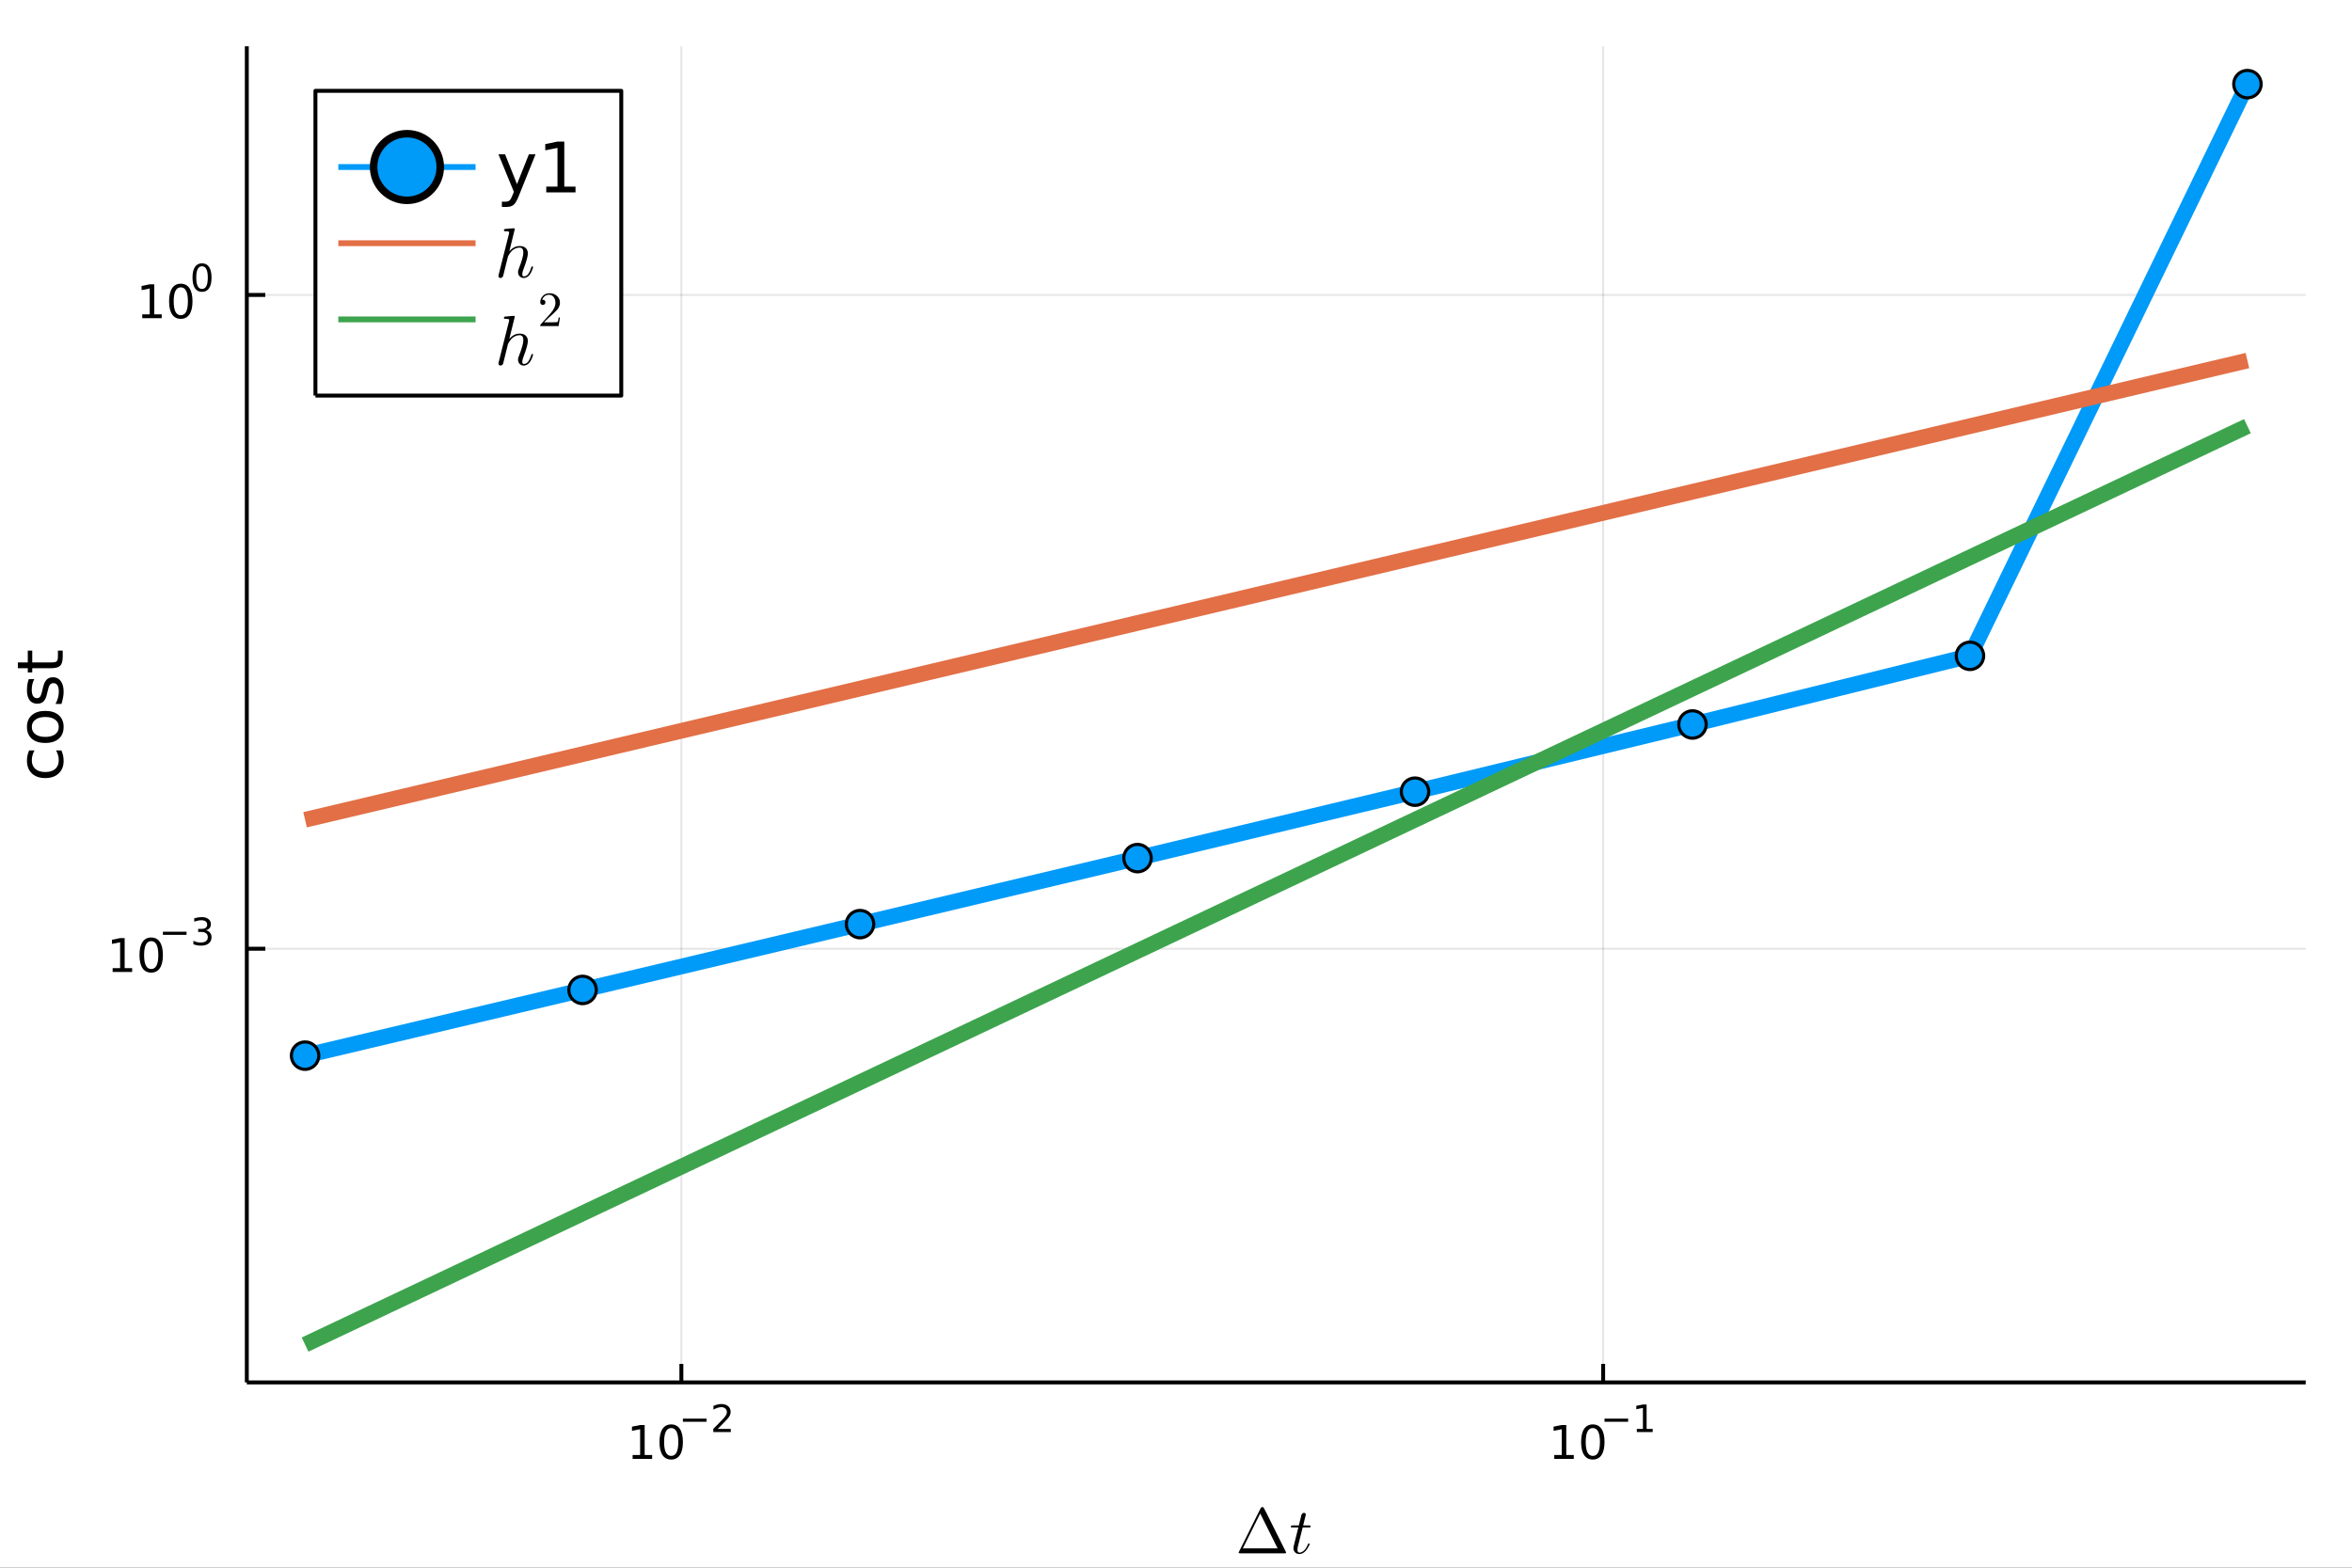 <?xml version="1.0" encoding="utf-8"?>
<svg xmlns="http://www.w3.org/2000/svg" xmlns:xlink="http://www.w3.org/1999/xlink" width="600" height="400" viewBox="0 0 2400 1600">
<rect x="0" y="0" width="2400" height="1600" fill="#333333" stroke="none"/>
<defs>
  <clipPath id="clip820">
    <rect x="0" y="0" width="2400" height="1600"/>
  </clipPath>
</defs>
<path clip-path="url(#clip820)" d="
M0 1600 L2400 1600 L2400 0 L0 0  Z
  " fill="#ffffff" fill-rule="evenodd" fill-opacity="1"/>
<defs>
  <clipPath id="clip821">
    <rect x="480" y="0" width="1681" height="1600"/>
  </clipPath>
</defs>
<defs>
  <clipPath id="clip822">
    <rect x="251" y="47" width="2102" height="1365"/>
  </clipPath>
</defs>
<path clip-path="url(#clip820)" d="
M251.842 1410.9 L2352.76 1410.9 L2352.76 47.244 L251.842 47.244  Z
  " fill="#ffffff" fill-rule="evenodd" fill-opacity="1"/>
<polyline clip-path="url(#clip822)" style="stroke:#000000; stroke-linecap:butt; stroke-linejoin:round; stroke-width:2; stroke-opacity:0.1; fill:none" points="
  695.283,1410.9 695.283,47.244 
  "/>
<polyline clip-path="url(#clip822)" style="stroke:#000000; stroke-linecap:butt; stroke-linejoin:round; stroke-width:2; stroke-opacity:0.1; fill:none" points="
  1635.86,1410.9 1635.86,47.244 
  "/>
<polyline clip-path="url(#clip820)" style="stroke:#000000; stroke-linecap:butt; stroke-linejoin:round; stroke-width:4; stroke-opacity:1; fill:none" points="
  251.842,1410.9 2352.76,1410.9 
  "/>
<polyline clip-path="url(#clip820)" style="stroke:#000000; stroke-linecap:butt; stroke-linejoin:round; stroke-width:4; stroke-opacity:1; fill:none" points="
  695.283,1410.9 695.283,1392 
  "/>
<polyline clip-path="url(#clip820)" style="stroke:#000000; stroke-linecap:butt; stroke-linejoin:round; stroke-width:4; stroke-opacity:1; fill:none" points="
  1635.86,1410.9 1635.86,1392 
  "/>
<path clip-path="url(#clip820)" d="M645.549 1485.02 L653.188 1485.02 L653.188 1458.66 L644.878 1460.32 L644.878 1456.06 L653.142 1454.4 L657.818 1454.4 L657.818 1485.02 L665.456 1485.02 L665.456 1488.96 L645.549 1488.96 L645.549 1485.02 Z" fill="#000000" fill-rule="evenodd" fill-opacity="1" /><path clip-path="url(#clip820)" d="M684.901 1457.48 Q681.29 1457.48 679.461 1461.04 Q677.655 1464.58 677.655 1471.71 Q677.655 1478.82 679.461 1482.38 Q681.29 1485.92 684.901 1485.92 Q688.535 1485.92 690.341 1482.38 Q692.169 1478.82 692.169 1471.71 Q692.169 1464.58 690.341 1461.04 Q688.535 1457.48 684.901 1457.48 M684.901 1453.77 Q690.711 1453.77 693.767 1458.38 Q696.845 1462.96 696.845 1471.71 Q696.845 1480.44 693.767 1485.04 Q690.711 1489.63 684.901 1489.63 Q679.091 1489.63 676.012 1485.04 Q672.956 1480.44 672.956 1471.71 Q672.956 1462.96 676.012 1458.38 Q679.091 1453.77 684.901 1453.77 Z" fill="#000000" fill-rule="evenodd" fill-opacity="1" /><path clip-path="url(#clip820)" d="M696.845 1447.87 L720.957 1447.87 L720.957 1451.07 L696.845 1451.07 L696.845 1447.87 Z" fill="#000000" fill-rule="evenodd" fill-opacity="1" /><path clip-path="url(#clip820)" d="M732.43 1458.35 L745.689 1458.35 L745.689 1461.55 L727.859 1461.55 L727.859 1458.35 Q730.022 1456.11 733.746 1452.35 Q737.489 1448.57 738.448 1447.48 Q740.272 1445.43 740.987 1444.02 Q741.721 1442.59 741.721 1441.22 Q741.721 1438.98 740.141 1437.57 Q738.58 1436.16 736.059 1436.16 Q734.273 1436.16 732.279 1436.78 Q730.304 1437.4 728.047 1438.66 L728.047 1434.82 Q730.342 1433.9 732.335 1433.43 Q734.329 1432.96 735.984 1432.96 Q740.348 1432.96 742.943 1435.14 Q745.539 1437.32 745.539 1440.97 Q745.539 1442.7 744.88 1444.26 Q744.241 1445.8 742.529 1447.91 Q742.059 1448.46 739.539 1451.07 Q737.019 1453.67 732.43 1458.35 Z" fill="#000000" fill-rule="evenodd" fill-opacity="1" /><path clip-path="url(#clip820)" d="M1585.98 1485.02 L1593.61 1485.02 L1593.61 1458.66 L1585.3 1460.32 L1585.3 1456.06 L1593.57 1454.4 L1598.24 1454.4 L1598.24 1485.02 L1605.88 1485.02 L1605.88 1488.96 L1585.98 1488.96 L1585.98 1485.02 Z" fill="#000000" fill-rule="evenodd" fill-opacity="1" /><path clip-path="url(#clip820)" d="M1625.33 1457.48 Q1621.72 1457.48 1619.89 1461.04 Q1618.08 1464.58 1618.08 1471.71 Q1618.08 1478.82 1619.89 1482.38 Q1621.72 1485.92 1625.33 1485.92 Q1628.96 1485.92 1630.77 1482.38 Q1632.6 1478.82 1632.6 1471.71 Q1632.6 1464.58 1630.77 1461.04 Q1628.96 1457.48 1625.33 1457.48 M1625.33 1453.77 Q1631.14 1453.77 1634.19 1458.38 Q1637.27 1462.96 1637.27 1471.71 Q1637.27 1480.44 1634.19 1485.04 Q1631.14 1489.63 1625.33 1489.63 Q1619.52 1489.63 1616.44 1485.04 Q1613.38 1480.44 1613.38 1471.71 Q1613.38 1462.96 1616.44 1458.38 Q1619.52 1453.77 1625.33 1453.77 Z" fill="#000000" fill-rule="evenodd" fill-opacity="1" /><path clip-path="url(#clip820)" d="M1637.27 1447.87 L1661.38 1447.87 L1661.38 1451.07 L1637.27 1451.07 L1637.27 1447.87 Z" fill="#000000" fill-rule="evenodd" fill-opacity="1" /><path clip-path="url(#clip820)" d="M1670.24 1458.35 L1676.45 1458.35 L1676.45 1436.93 L1669.7 1438.28 L1669.7 1434.82 L1676.41 1433.47 L1680.21 1433.47 L1680.21 1458.35 L1686.42 1458.35 L1686.42 1461.55 L1670.24 1461.55 L1670.24 1458.35 Z" fill="#000000" fill-rule="evenodd" fill-opacity="1" /><path clip-path="url(#clip820)" d="M1263.85 1584.68 Q1263.85 1584.42 1264.72 1582.74 Q1265.59 1581.04 1268.65 1574.95 Q1271.71 1568.83 1274.86 1562.42 L1286.23 1539.56 Q1287.04 1538.11 1288.07 1538.11 Q1289 1538.11 1289.42 1538.69 Q1289.84 1539.27 1291.77 1543.16 Q1292.77 1545.06 1293.35 1546.29 L1311.99 1583.61 Q1312.32 1584.42 1312.35 1584.68 Q1312.35 1585.32 1311.22 1585.32 L1265.59 1585.32 Q1263.85 1585.32 1263.85 1584.68 M1268.19 1580.3 L1303.69 1580.3 L1285.94 1544.68 L1268.19 1580.3 Z" fill="#000000" fill-rule="evenodd" fill-opacity="1" /><path clip-path="url(#clip820)" d="M1337.44 1557.62 Q1337.44 1558.53 1337.02 1558.75 Q1336.6 1558.94 1335.44 1558.94 L1329.26 1558.94 L1324.36 1578.4 Q1323.97 1580.1 1323.97 1581.55 Q1323.97 1583.16 1324.46 1583.87 Q1324.97 1584.58 1326.03 1584.58 Q1328.13 1584.58 1330.38 1582.68 Q1332.67 1580.78 1334.6 1576.14 Q1334.86 1575.53 1334.99 1575.4 Q1335.15 1575.24 1335.57 1575.24 Q1336.37 1575.24 1336.37 1575.88 Q1336.37 1576.11 1335.92 1577.14 Q1335.5 1578.17 1334.57 1579.69 Q1333.67 1581.2 1332.48 1582.62 Q1331.32 1584.03 1329.55 1585.06 Q1327.77 1586.06 1325.87 1586.06 Q1323.2 1586.06 1321.49 1584.35 Q1319.82 1582.65 1319.82 1579.97 Q1319.82 1579.11 1320.5 1576.34 Q1321.17 1573.53 1324.84 1558.94 L1319.01 1558.94 Q1318.21 1558.94 1317.89 1558.91 Q1317.6 1558.88 1317.37 1558.72 Q1317.18 1558.53 1317.18 1558.14 Q1317.18 1557.53 1317.44 1557.27 Q1317.69 1556.98 1318.02 1556.95 Q1318.37 1556.88 1319.17 1556.88 L1325.36 1556.88 L1327.93 1546.42 Q1328.19 1545.39 1328.84 1544.81 Q1329.51 1544.19 1329.9 1544.13 Q1330.29 1544.03 1330.58 1544.03 Q1331.45 1544.03 1331.96 1544.52 Q1332.48 1544.97 1332.48 1545.8 Q1332.48 1546.26 1329.77 1556.88 L1335.57 1556.88 Q1336.31 1556.88 1336.6 1556.92 Q1336.92 1556.95 1337.18 1557.11 Q1337.44 1557.27 1337.44 1557.62 Z" fill="#000000" fill-rule="evenodd" fill-opacity="1" /><polyline clip-path="url(#clip822)" style="stroke:#000000; stroke-linecap:butt; stroke-linejoin:round; stroke-width:2; stroke-opacity:0.1; fill:none" points="
  251.842,968.28 2352.76,968.28 
  "/>
<polyline clip-path="url(#clip822)" style="stroke:#000000; stroke-linecap:butt; stroke-linejoin:round; stroke-width:2; stroke-opacity:0.1; fill:none" points="
  251.842,301.018 2352.76,301.018 
  "/>
<polyline clip-path="url(#clip820)" style="stroke:#000000; stroke-linecap:butt; stroke-linejoin:round; stroke-width:4; stroke-opacity:1; fill:none" points="
  251.842,1410.9 251.842,47.244 
  "/>
<polyline clip-path="url(#clip820)" style="stroke:#000000; stroke-linecap:butt; stroke-linejoin:round; stroke-width:4; stroke-opacity:1; fill:none" points="
  251.842,968.28 270.74,968.28 
  "/>
<polyline clip-path="url(#clip820)" style="stroke:#000000; stroke-linecap:butt; stroke-linejoin:round; stroke-width:4; stroke-opacity:1; fill:none" points="
  251.842,301.018 270.74,301.018 
  "/>
<path clip-path="url(#clip820)" d="M114.931 988.072 L122.57 988.072 L122.57 961.707 L114.26 963.373 L114.26 959.114 L122.524 957.447 L127.2 957.447 L127.2 988.072 L134.839 988.072 L134.839 992.007 L114.931 992.007 L114.931 988.072 Z" fill="#000000" fill-rule="evenodd" fill-opacity="1" /><path clip-path="url(#clip820)" d="M154.283 960.526 Q150.672 960.526 148.843 964.091 Q147.038 967.633 147.038 974.762 Q147.038 981.869 148.843 985.433 Q150.672 988.975 154.283 988.975 Q157.917 988.975 159.723 985.433 Q161.552 981.869 161.552 974.762 Q161.552 967.633 159.723 964.091 Q157.917 960.526 154.283 960.526 M154.283 956.822 Q160.093 956.822 163.149 961.429 Q166.227 966.012 166.227 974.762 Q166.227 983.489 163.149 988.095 Q160.093 992.679 154.283 992.679 Q148.473 992.679 145.394 988.095 Q142.339 983.489 142.339 974.762 Q142.339 966.012 145.394 961.429 Q148.473 956.822 154.283 956.822 Z" fill="#000000" fill-rule="evenodd" fill-opacity="1" /><path clip-path="url(#clip820)" d="M166.227 950.924 L190.339 950.924 L190.339 954.121 L166.227 954.121 L166.227 950.924 Z" fill="#000000" fill-rule="evenodd" fill-opacity="1" /><path clip-path="url(#clip820)" d="M210.05 949.457 Q212.777 950.04 214.3 951.883 Q215.842 953.726 215.842 956.435 Q215.842 960.591 212.984 962.867 Q210.125 965.143 204.859 965.143 Q203.091 965.143 201.21 964.785 Q199.348 964.447 197.354 963.751 L197.354 960.083 Q198.934 961.005 200.815 961.475 Q202.696 961.945 204.746 961.945 Q208.319 961.945 210.181 960.535 Q212.062 959.124 212.062 956.435 Q212.062 953.952 210.313 952.56 Q208.583 951.15 205.479 951.15 L202.207 951.15 L202.207 948.027 L205.63 948.027 Q208.432 948.027 209.918 946.918 Q211.404 945.789 211.404 943.683 Q211.404 941.52 209.861 940.373 Q208.338 939.207 205.479 939.207 Q203.918 939.207 202.132 939.545 Q200.345 939.884 198.201 940.598 L198.201 937.213 Q200.364 936.611 202.244 936.31 Q204.144 936.009 205.818 936.009 Q210.144 936.009 212.664 937.984 Q215.184 939.94 215.184 943.288 Q215.184 945.62 213.849 947.238 Q212.513 948.836 210.05 949.457 Z" fill="#000000" fill-rule="evenodd" fill-opacity="1" /><path clip-path="url(#clip820)" d="M145.137 320.81 L152.776 320.81 L152.776 294.445 L144.465 296.111 L144.465 291.852 L152.729 290.185 L157.405 290.185 L157.405 320.81 L165.044 320.81 L165.044 324.745 L145.137 324.745 L145.137 320.81 Z" fill="#000000" fill-rule="evenodd" fill-opacity="1" /><path clip-path="url(#clip820)" d="M184.488 293.264 Q180.877 293.264 179.049 296.829 Q177.243 300.37 177.243 307.5 Q177.243 314.606 179.049 318.171 Q180.877 321.713 184.488 321.713 Q188.123 321.713 189.928 318.171 Q191.757 314.606 191.757 307.5 Q191.757 300.37 189.928 296.829 Q188.123 293.264 184.488 293.264 M184.488 289.56 Q190.299 289.56 193.354 294.167 Q196.433 298.75 196.433 307.5 Q196.433 316.227 193.354 320.833 Q190.299 325.417 184.488 325.417 Q178.678 325.417 175.6 320.833 Q172.544 316.227 172.544 307.5 Q172.544 298.75 175.6 294.167 Q178.678 289.56 184.488 289.56 Z" fill="#000000" fill-rule="evenodd" fill-opacity="1" /><path clip-path="url(#clip820)" d="M206.138 271.756 Q203.204 271.756 201.718 274.653 Q200.251 277.53 200.251 283.323 Q200.251 289.097 201.718 291.993 Q203.204 294.871 206.138 294.871 Q209.09 294.871 210.557 291.993 Q212.043 289.097 212.043 283.323 Q212.043 277.53 210.557 274.653 Q209.09 271.756 206.138 271.756 M206.138 268.747 Q210.858 268.747 213.341 272.49 Q215.842 276.214 215.842 283.323 Q215.842 290.414 213.341 294.156 Q210.858 297.88 206.138 297.88 Q201.417 297.88 198.915 294.156 Q196.433 290.414 196.433 283.323 Q196.433 276.214 198.915 272.49 Q201.417 268.747 206.138 268.747 Z" fill="#000000" fill-rule="evenodd" fill-opacity="1" /><path clip-path="url(#clip820)" d="M29.725 765.912 L35.199 765.912 Q33.831 768.395 33.162 770.909 Q32.462 773.392 32.462 775.938 Q32.462 781.635 36.09 784.786 Q39.687 787.937 46.212 787.937 Q52.737 787.937 56.365 784.786 Q59.962 781.635 59.962 775.938 Q59.962 773.392 59.294 770.909 Q58.593 768.395 57.225 765.912 L62.636 765.912 Q63.781 768.363 64.354 771.004 Q64.927 773.614 64.927 776.574 Q64.927 784.627 59.866 789.37 Q54.806 794.112 46.212 794.112 Q37.491 794.112 32.494 789.338 Q27.497 784.532 27.497 776.193 Q27.497 773.487 28.07 770.909 Q28.611 768.331 29.725 765.912 Z" fill="#000000" fill-rule="evenodd" fill-opacity="1" /><path clip-path="url(#clip820)" d="M32.462 741.913 Q32.462 746.624 36.154 749.361 Q39.815 752.098 46.212 752.098 Q52.609 752.098 56.302 749.393 Q59.962 746.656 59.962 741.913 Q59.962 737.234 56.27 734.497 Q52.578 731.76 46.212 731.76 Q39.878 731.76 36.186 734.497 Q32.462 737.234 32.462 741.913 M27.497 741.913 Q27.497 734.274 32.462 729.914 Q37.427 725.553 46.212 725.553 Q54.965 725.553 59.962 729.914 Q64.927 734.274 64.927 741.913 Q64.927 749.584 59.962 753.944 Q54.965 758.273 46.212 758.273 Q37.427 758.273 32.462 753.944 Q27.497 749.584 27.497 741.913 Z" fill="#000000" fill-rule="evenodd" fill-opacity="1" /><path clip-path="url(#clip820)" d="M29.407 693.12 L34.945 693.12 Q33.672 695.603 33.035 698.276 Q32.398 700.95 32.398 703.814 Q32.398 708.175 33.735 710.371 Q35.072 712.535 37.746 712.535 Q39.783 712.535 40.96 710.976 Q42.106 709.416 43.157 704.706 L43.602 702.7 Q44.939 696.462 47.39 693.852 Q49.809 691.21 54.169 691.21 Q59.134 691.21 62.031 695.157 Q64.927 699.072 64.927 705.947 Q64.927 708.812 64.354 711.931 Q63.813 715.018 62.699 718.456 L56.652 718.456 Q58.339 715.209 59.198 712.058 Q60.026 708.907 60.026 705.82 Q60.026 701.682 58.625 699.454 Q57.193 697.226 54.615 697.226 Q52.228 697.226 50.955 698.849 Q49.681 700.441 48.504 705.883 L48.026 707.92 Q46.88 713.363 44.525 715.782 Q42.138 718.201 38 718.201 Q32.971 718.201 30.234 714.636 Q27.497 711.071 27.497 704.515 Q27.497 701.268 27.974 698.404 Q28.452 695.539 29.407 693.12 Z" fill="#000000" fill-rule="evenodd" fill-opacity="1" /><path clip-path="url(#clip820)" d="M18.235 676.092 L28.356 676.092 L28.356 664.029 L32.908 664.029 L32.908 676.092 L52.259 676.092 Q56.62 676.092 57.861 674.914 Q59.103 673.705 59.103 670.044 L59.103 664.029 L64.004 664.029 L64.004 670.044 Q64.004 676.824 61.49 679.402 Q58.943 681.98 52.259 681.98 L32.908 681.98 L32.908 686.277 L28.356 686.277 L28.356 681.98 L18.235 681.98 L18.235 676.092 Z" fill="#000000" fill-rule="evenodd" fill-opacity="1" /><polyline clip-path="url(#clip822)" style="stroke:#009af9; stroke-linecap:butt; stroke-linejoin:round; stroke-width:16; stroke-opacity:1; fill:none" points="
  2293.3,85.838 2010.15,669.337 1727.01,739.398 1443.87,807.987 1160.73,875.78 877.586,943.16 594.444,1010.33 311.302,1077.39 
  "/>
<circle clip-path="url(#clip822)" cx="2293.3" cy="85.838" r="14" fill="#009af9" fill-rule="evenodd" fill-opacity="1" stroke="#000000" stroke-opacity="1" stroke-width="3.2"/>
<circle clip-path="url(#clip822)" cx="2010.15" cy="669.337" r="14" fill="#009af9" fill-rule="evenodd" fill-opacity="1" stroke="#000000" stroke-opacity="1" stroke-width="3.2"/>
<circle clip-path="url(#clip822)" cx="1727.01" cy="739.398" r="14" fill="#009af9" fill-rule="evenodd" fill-opacity="1" stroke="#000000" stroke-opacity="1" stroke-width="3.2"/>
<circle clip-path="url(#clip822)" cx="1443.87" cy="807.987" r="14" fill="#009af9" fill-rule="evenodd" fill-opacity="1" stroke="#000000" stroke-opacity="1" stroke-width="3.2"/>
<circle clip-path="url(#clip822)" cx="1160.73" cy="875.78" r="14" fill="#009af9" fill-rule="evenodd" fill-opacity="1" stroke="#000000" stroke-opacity="1" stroke-width="3.2"/>
<circle clip-path="url(#clip822)" cx="877.586" cy="943.16" r="14" fill="#009af9" fill-rule="evenodd" fill-opacity="1" stroke="#000000" stroke-opacity="1" stroke-width="3.2"/>
<circle clip-path="url(#clip822)" cx="594.444" cy="1010.33" r="14" fill="#009af9" fill-rule="evenodd" fill-opacity="1" stroke="#000000" stroke-opacity="1" stroke-width="3.2"/>
<circle clip-path="url(#clip822)" cx="311.302" cy="1077.39" r="14" fill="#009af9" fill-rule="evenodd" fill-opacity="1" stroke="#000000" stroke-opacity="1" stroke-width="3.2"/>
<polyline clip-path="url(#clip822)" style="stroke:#e26f46; stroke-linecap:butt; stroke-linejoin:round; stroke-width:16; stroke-opacity:1; fill:none" points="
  2293.3,367.973 2010.15,434.928 1727.01,501.884 1443.87,568.839 1160.73,635.794 877.586,702.75 594.444,769.705 311.302,836.66 
  "/>
<polyline clip-path="url(#clip822)" style="stroke:#3da44d; stroke-linecap:butt; stroke-linejoin:round; stroke-width:16; stroke-opacity:1; fill:none" points="
  2293.3,434.928 2010.15,568.839 1727.01,702.75 1443.87,836.66 1160.73,970.571 877.586,1104.48 594.444,1238.39 311.302,1372.3 
  "/>
<path clip-path="url(#clip820)" d="
M321.873 403.739 L633.953 403.739 L633.953 92.699 L321.873 92.699  Z
  " fill="#ffffff" fill-rule="evenodd" fill-opacity="1"/>
<polyline clip-path="url(#clip820)" style="stroke:#000000; stroke-linecap:butt; stroke-linejoin:round; stroke-width:4; stroke-opacity:1; fill:none" points="
  321.873,403.739 633.953,403.739 633.953,92.699 321.873,92.699 321.873,403.739 
  "/>
<polyline clip-path="url(#clip820)" style="stroke:#009af9; stroke-linecap:butt; stroke-linejoin:round; stroke-width:6; stroke-opacity:1; fill:none" points="
  345.216,170.459 485.277,170.459 
  "/>
<circle clip-path="url(#clip820)" cx="415.247" cy="170.459" r="34" fill="#009af9" fill-rule="evenodd" fill-opacity="1" stroke="#000000" stroke-opacity="1" stroke-width="7.68"/>
<path clip-path="url(#clip820)" d="M529.384 199.99 Q526.676 206.935 524.107 209.053 Q521.537 211.171 517.232 211.171 L512.128 211.171 L512.128 205.824 L515.878 205.824 Q518.516 205.824 519.975 204.574 Q521.433 203.324 523.204 198.671 L524.35 195.754 L508.621 157.49 L515.391 157.49 L527.544 187.907 L539.697 157.49 L546.468 157.49 L529.384 199.99 Z" fill="#000000" fill-rule="evenodd" fill-opacity="1" /><path clip-path="url(#clip820)" d="M557.405 190.476 L568.863 190.476 L568.863 150.928 L556.398 153.428 L556.398 147.039 L568.794 144.539 L575.808 144.539 L575.808 190.476 L587.266 190.476 L587.266 196.379 L557.405 196.379 L557.405 190.476 Z" fill="#000000" fill-rule="evenodd" fill-opacity="1" /><polyline clip-path="url(#clip820)" style="stroke:#e26f46; stroke-linecap:butt; stroke-linejoin:round; stroke-width:6; stroke-opacity:1; fill:none" points="
  345.216,248.219 485.277,248.219 
  "/>
<path clip-path="url(#clip820)" d="M543.93 272.621 Q543.93 272.902 543.614 273.991 Q543.298 275.08 542.525 276.767 Q541.787 278.453 540.768 279.999 Q539.749 281.51 538.063 282.634 Q536.411 283.723 534.514 283.723 Q531.985 283.723 530.298 282.037 Q528.612 280.351 528.612 277.821 Q528.612 277.47 528.647 277.118 Q528.682 276.767 528.717 276.556 Q528.752 276.31 528.858 275.924 Q528.998 275.502 529.033 275.326 Q529.104 275.151 529.279 274.624 Q529.49 274.062 529.56 273.851 Q534.022 262.468 534.022 257.724 Q534.022 252.7 530.122 252.7 Q526.644 252.7 523.201 255.23 Q521.62 256.495 520.109 258.743 Q518.599 260.992 518.318 261.835 Q518.001 263.662 517.545 265.067 Q517.334 266.051 516.315 269.881 L514.734 276.38 L513.364 281.826 Q513.083 282.599 512.31 283.161 Q511.537 283.723 510.694 283.723 Q509.991 283.723 509.288 283.232 Q508.621 282.775 508.621 281.686 Q508.621 281.123 508.902 280.105 L519.336 238.647 L519.547 237.242 Q519.547 236.82 519.372 236.609 Q519.231 236.363 518.388 236.188 Q517.58 236.012 515.964 236.012 Q515.296 236.012 514.98 235.977 Q514.699 235.942 514.453 235.766 Q514.207 235.555 514.207 235.134 Q514.207 234.536 514.453 234.22 Q514.734 233.869 514.945 233.798 Q515.156 233.728 515.577 233.693 Q516.174 233.658 518.177 233.482 Q520.18 233.271 521.901 233.131 Q523.623 232.99 524.361 232.99 Q524.782 232.99 524.993 233.201 Q525.239 233.377 525.274 233.588 L525.309 233.763 L519.688 256.635 Q524.15 251.119 530.333 251.119 Q534.339 251.119 536.482 253.192 Q538.625 255.23 538.625 258.814 Q538.625 262.924 534.233 274.624 Q532.933 277.891 532.933 279.753 Q532.933 280.983 533.32 281.545 Q533.741 282.107 534.655 282.107 Q536.06 282.107 537.29 281.299 Q538.555 280.456 539.433 279.086 Q540.311 277.68 540.909 276.275 Q541.541 274.835 541.998 273.218 Q542.279 272.34 542.419 272.129 Q542.595 271.918 543.087 271.918 Q543.93 271.918 543.93 272.621 Z" fill="#000000" fill-rule="evenodd" fill-opacity="1" /><polyline clip-path="url(#clip820)" style="stroke:#3da44d; stroke-linecap:butt; stroke-linejoin:round; stroke-width:6; stroke-opacity:1; fill:none" points="
  345.216,325.979 485.277,325.979 
  "/>
<path clip-path="url(#clip820)" d="M543.93 362.011 Q543.93 362.292 543.614 363.381 Q543.298 364.47 542.525 366.157 Q541.787 367.843 540.768 369.389 Q539.749 370.9 538.063 372.024 Q536.411 373.113 534.514 373.113 Q531.985 373.113 530.298 371.427 Q528.612 369.74 528.612 367.211 Q528.612 366.859 528.647 366.508 Q528.682 366.157 528.717 365.946 Q528.752 365.7 528.858 365.314 Q528.998 364.892 529.033 364.716 Q529.104 364.541 529.279 364.014 Q529.49 363.451 529.56 363.241 Q534.022 351.857 534.022 347.114 Q534.022 342.09 530.122 342.09 Q526.644 342.09 523.201 344.62 Q521.62 345.885 520.109 348.133 Q518.599 350.382 518.318 351.225 Q518.001 353.052 517.545 354.457 Q517.334 355.441 516.315 359.271 L514.734 365.77 L513.364 371.216 Q513.083 371.989 512.31 372.551 Q511.537 373.113 510.694 373.113 Q509.991 373.113 509.288 372.621 Q508.621 372.165 508.621 371.075 Q508.621 370.513 508.902 369.494 L519.336 328.037 L519.547 326.631 Q519.547 326.21 519.372 325.999 Q519.231 325.753 518.388 325.577 Q517.58 325.402 515.964 325.402 Q515.296 325.402 514.98 325.367 Q514.699 325.331 514.453 325.156 Q514.207 324.945 514.207 324.523 Q514.207 323.926 514.453 323.61 Q514.734 323.259 514.945 323.188 Q515.156 323.118 515.577 323.083 Q516.174 323.048 518.177 322.872 Q520.18 322.661 521.901 322.521 Q523.623 322.38 524.361 322.38 Q524.782 322.38 524.993 322.591 Q525.239 322.767 525.274 322.977 L525.309 323.153 L519.688 346.025 Q524.15 340.509 530.333 340.509 Q534.339 340.509 536.482 342.582 Q538.625 344.62 538.625 348.203 Q538.625 352.314 534.233 364.014 Q532.933 367.281 532.933 369.143 Q532.933 370.373 533.32 370.935 Q533.741 371.497 534.655 371.497 Q536.06 371.497 537.29 370.689 Q538.555 369.846 539.433 368.476 Q540.311 367.07 540.909 365.665 Q541.541 364.224 541.998 362.608 Q542.279 361.73 542.419 361.519 Q542.595 361.308 543.087 361.308 Q543.93 361.308 543.93 362.011 Z" fill="#000000" fill-rule="evenodd" fill-opacity="1" /><path clip-path="url(#clip820)" d="M551.269 332.82 Q551.269 331.91 551.343 331.64 Q551.442 331.369 551.835 330.951 L561.5 320.179 Q566.788 314.228 566.788 309.038 Q566.788 305.669 565.017 303.259 Q563.271 300.849 560.049 300.849 Q557.836 300.849 555.967 302.201 Q554.098 303.554 553.237 305.964 Q553.384 305.915 553.901 305.915 Q555.155 305.915 555.844 306.702 Q556.557 307.489 556.557 308.547 Q556.557 309.899 555.672 310.563 Q554.811 311.203 553.95 311.203 Q553.606 311.203 553.139 311.129 Q552.696 311.055 551.983 310.367 Q551.269 309.653 551.269 308.399 Q551.269 304.882 553.926 302.079 Q556.606 299.275 560.689 299.275 Q565.312 299.275 568.337 302.029 Q571.387 304.759 571.387 309.038 Q571.387 310.539 570.92 311.916 Q570.477 313.269 569.862 314.326 Q569.272 315.384 567.649 317.081 Q566.026 318.778 564.722 319.983 Q563.419 321.188 560.492 323.745 L555.155 328.935 L564.23 328.935 Q568.657 328.935 569.001 328.541 Q569.493 327.828 570.108 324.065 L571.387 324.065 L569.961 332.82 L551.269 332.82 Z" fill="#000000" fill-rule="evenodd" fill-opacity="1" /></svg>

